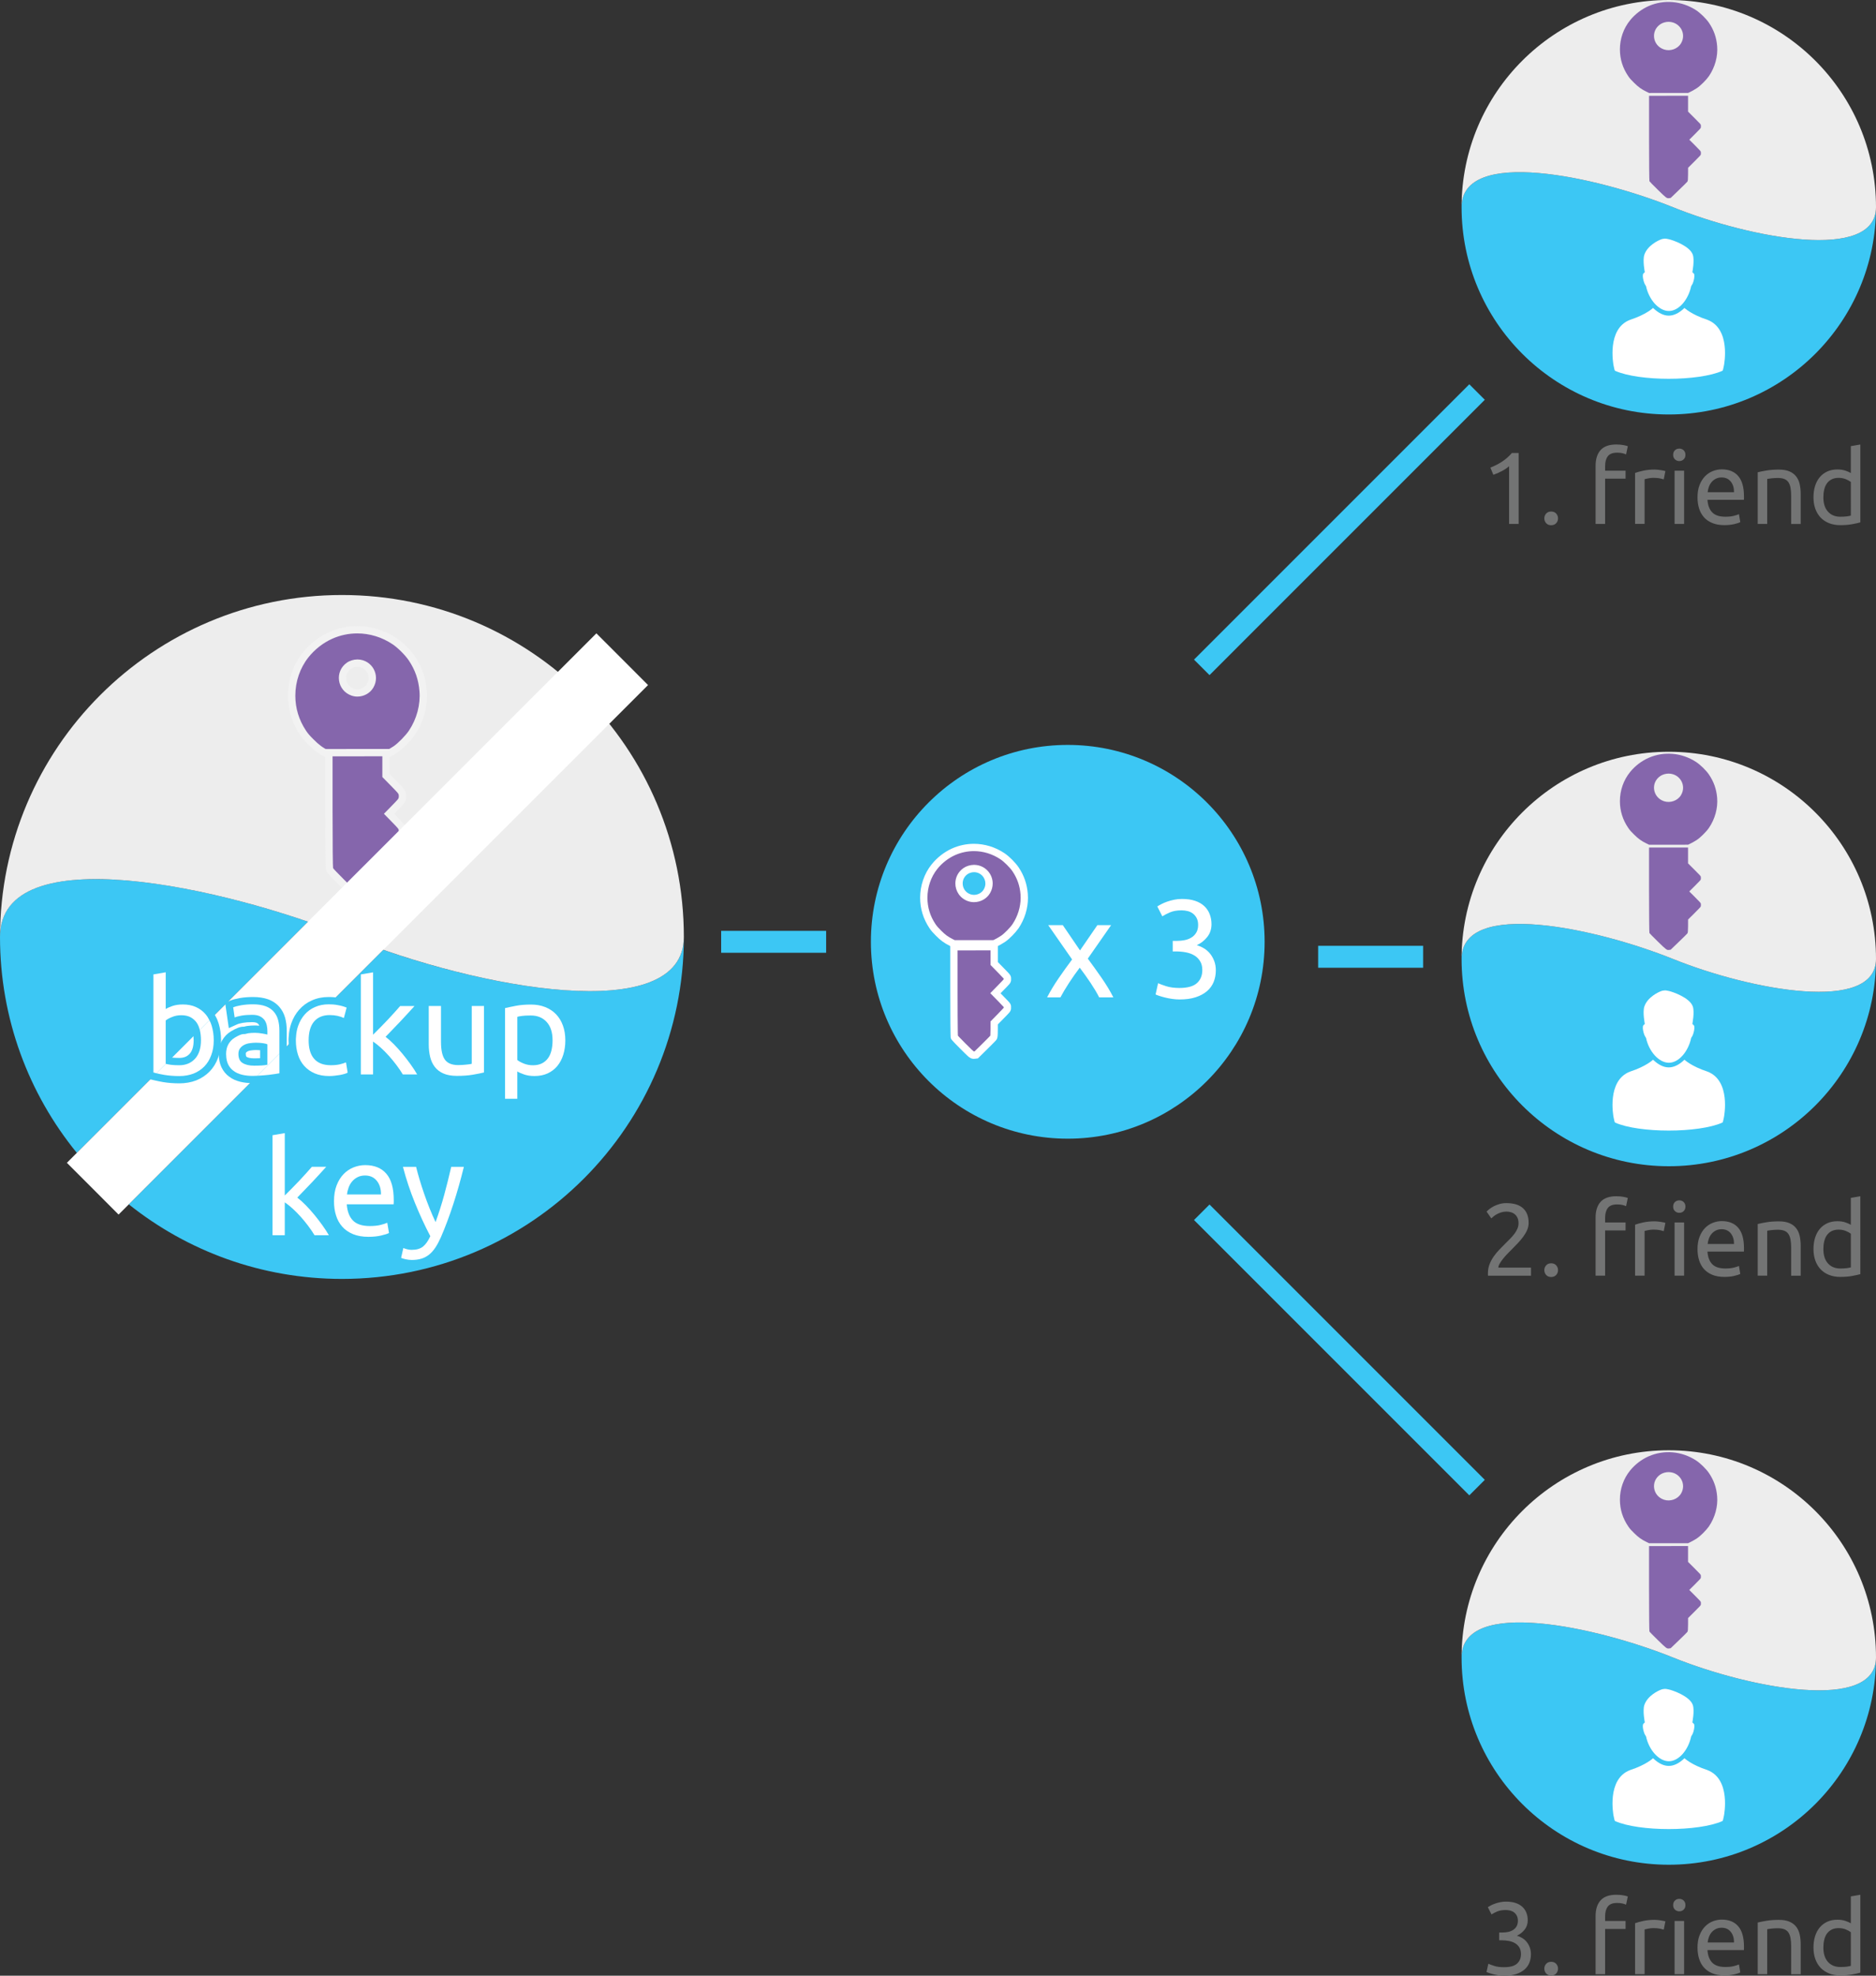 <?xml version="1.0" encoding="utf-8"?>
<!-- Generator: Adobe Illustrator 17.1.0, SVG Export Plug-In . SVG Version: 6.00 Build 0)  -->
<svg version="1.2" baseProfile="tiny" id="Layer_1" xmlns="http://www.w3.org/2000/svg" xmlns:xlink="http://www.w3.org/1999/xlink"
	 x="0px" y="0px" viewBox="0 0 97.154 102.308" overflow="scroll" xml:space="preserve">
<rect x="0" y="0" width="97.154" height="102.308" fill="#333333" stroke="none"/>
<path fill="#3CC7F4" d="M15.949,47.728C9.355,45.465,0,43.867,0,48.516
	c0,4.24,1.492,8.132,3.979,11.183L15.949,47.728z M10.1,54.823
	c-0.204,0.223-0.477,0.337-0.818,0.337c-0.17,0-0.318-0.008-0.432-0.023
	c-0.114-0.015-0.197-0.034-0.261-0.049l1.757-1.757l0.008,0.023
	c0.034,0.159,0.053,0.329,0.053,0.511C10.407,54.278,10.305,54.6,10.1,54.823z"
	/>
<path fill="#3CC7F4" d="M8.851,55.137c-0.114-0.015-0.197-0.034-0.261-0.049l1.757-1.757
	l0.008,0.023c0.034,0.159,0.053,0.329,0.053,0.511
	c0,0.413-0.102,0.734-0.307,0.958c-0.204,0.223-0.477,0.337-0.818,0.337
	C9.112,55.16,8.965,55.152,8.851,55.137z"/>
<path fill="#3CC7F4" d="M19.849,49.186c6.633,2.309,15.567,3.6,15.567-0.67
	c0,9.779-7.927,17.71-17.706,17.71c-4.172,0-8.011-1.446-11.039-3.861"/>
<path fill="#EDEDED" d="M35.415,48.516c0,4.668-10.672,2.691-17.346,0
	c-6.47-2.607-18.067-5.175-18.067,0c0-9.779,7.929-17.705,17.709-17.705
	C27.489,30.811,35.415,38.737,35.415,48.516z"/>
<polyline fill="#3CC7F4" points="61.835,63.176 76.092,77.433 76.895,76.63 62.638,62.373 "/>
<polyline fill="#3CC7F4" points="62.638,34.959 76.895,20.702 76.092,19.899 61.835,34.156 "/>
<path fill="#737474" d="M95.85,24.496c-0.06-0.039-0.151-0.079-0.273-0.122
	c-0.122-0.043-0.262-0.064-0.421-0.064c-0.198,0-0.374,0.035-0.527,0.106
	c-0.154,0.071-0.284,0.17-0.39,0.297c-0.106,0.127-0.186,0.279-0.241,0.456
	c-0.055,0.177-0.082,0.371-0.082,0.583c0,0.223,0.033,0.423,0.098,0.602
	c0.065,0.178,0.158,0.329,0.278,0.453c0.12,0.124,0.265,0.219,0.435,0.286
	c0.17,0.067,0.36,0.101,0.572,0.101c0.23,0,0.433-0.016,0.609-0.048
	c0.177-0.032,0.321-0.064,0.435-0.095v-4.033l-0.493,0.085V24.496z M95.85,26.7
	c-0.05,0.014-0.119,0.027-0.209,0.04c-0.09,0.012-0.202,0.018-0.337,0.018
	c-0.265,0-0.477-0.087-0.636-0.262S94.429,26.073,94.429,25.752
	c0-0.141,0.014-0.274,0.043-0.397c0.028-0.124,0.074-0.231,0.138-0.321
	c0.064-0.09,0.146-0.161,0.247-0.212c0.101-0.051,0.222-0.077,0.363-0.077
	c0.134,0,0.258,0.023,0.371,0.069c0.113,0.046,0.199,0.094,0.26,0.143V26.7z
	 M91.027,27.13h0.493v-2.327c0.018-0.004,0.047-0.009,0.087-0.016
	c0.041-0.007,0.087-0.013,0.138-0.018c0.051-0.005,0.105-0.01,0.162-0.013
	c0.057-0.004,0.111-0.005,0.164-0.005c0.131,0,0.24,0.017,0.329,0.05
	c0.088,0.034,0.159,0.087,0.212,0.162c0.053,0.074,0.091,0.172,0.114,0.292
	c0.023,0.12,0.035,0.265,0.035,0.435v1.442h0.493v-1.548
	c0-0.187-0.018-0.359-0.053-0.514c-0.035-0.155-0.096-0.289-0.183-0.4
	c-0.087-0.111-0.202-0.198-0.347-0.26c-0.145-0.062-0.327-0.093-0.546-0.093
	c-0.244,0-0.459,0.016-0.647,0.048c-0.187,0.032-0.338,0.062-0.45,0.09V27.13z
	 M88.435,25.487c0.011-0.095,0.033-0.189,0.066-0.281
	c0.034-0.092,0.08-0.173,0.14-0.244c0.06-0.071,0.133-0.128,0.22-0.172
	c0.087-0.044,0.186-0.066,0.299-0.066c0.201,0,0.36,0.072,0.474,0.215
	c0.115,0.143,0.17,0.326,0.167,0.549H88.435z M87.993,26.332
	c0.055,0.175,0.139,0.326,0.252,0.453c0.113,0.127,0.257,0.227,0.432,0.299
	c0.175,0.072,0.382,0.109,0.623,0.109c0.191,0,0.361-0.018,0.511-0.053
	c0.15-0.035,0.255-0.069,0.315-0.101l-0.069-0.414
	c-0.06,0.028-0.149,0.057-0.268,0.087c-0.118,0.03-0.264,0.045-0.437,0.045
	c-0.307,0-0.533-0.074-0.678-0.223s-0.228-0.366-0.249-0.652h1.887l0.005-0.093
	V25.709c0-0.473-0.099-0.826-0.297-1.057c-0.198-0.231-0.482-0.347-0.853-0.347
	c-0.159,0-0.315,0.03-0.467,0.09c-0.152,0.06-0.286,0.15-0.403,0.27
	c-0.116,0.12-0.21,0.271-0.281,0.453c-0.071,0.182-0.106,0.395-0.106,0.639
	C87.911,25.966,87.938,26.157,87.993,26.332z M87.192,23.788
	c0.062-0.058,0.093-0.137,0.093-0.236c0-0.099-0.031-0.177-0.093-0.236
	c-0.062-0.058-0.137-0.087-0.225-0.087c-0.088,0-0.164,0.029-0.225,0.087
	c-0.062,0.058-0.093,0.137-0.093,0.236c0,0.099,0.031,0.178,0.093,0.236
	c0.062,0.058,0.137,0.087,0.225,0.087C87.055,23.875,87.131,23.846,87.192,23.788z
	 M87.216,24.374h-0.493v2.756h0.493V24.374z M85.112,24.371
	c-0.173,0.037-0.318,0.077-0.435,0.119v2.639h0.493v-2.316
	c0.028-0.007,0.087-0.02,0.178-0.04c0.09-0.019,0.181-0.029,0.273-0.029
	c0.141,0,0.257,0.01,0.347,0.029c0.09,0.02,0.155,0.036,0.194,0.05l0.085-0.429
	c-0.021-0.007-0.054-0.015-0.098-0.024c-0.044-0.009-0.093-0.018-0.146-0.026
	c-0.053-0.009-0.107-0.016-0.162-0.021c-0.055-0.005-0.103-0.008-0.146-0.008
	C85.48,24.315,85.285,24.334,85.112,24.371z M82.892,23.306
	c-0.173,0.193-0.26,0.466-0.26,0.819v3.005h0.493v-2.343h1.06v-0.413h-1.06
	v-0.239c0-0.212,0.046-0.381,0.138-0.506c0.092-0.125,0.253-0.188,0.482-0.188
	c0.113,0,0.208,0.01,0.286,0.029c0.078,0.019,0.138,0.04,0.18,0.061
	l0.09-0.424c-0.042-0.018-0.116-0.037-0.22-0.058
	c-0.104-0.021-0.229-0.032-0.374-0.032C83.337,23.017,83.065,23.113,82.892,23.306
	z M80.592,26.594c-0.064-0.071-0.15-0.106-0.26-0.106
	c-0.11,0-0.196,0.035-0.26,0.106c-0.064,0.071-0.095,0.154-0.095,0.249
	c0,0.095,0.032,0.178,0.095,0.249c0.064,0.071,0.15,0.106,0.26,0.106
	c0.109,0,0.196-0.035,0.26-0.106c0.064-0.071,0.095-0.154,0.095-0.249
	C80.687,26.748,80.655,26.665,80.592,26.594z M77.337,24.586
	c0.074-0.025,0.151-0.055,0.231-0.09c0.079-0.035,0.155-0.072,0.228-0.111
	c0.072-0.039,0.14-0.079,0.201-0.122c0.062-0.042,0.114-0.083,0.156-0.122
	v2.989h0.493v-3.673H78.297c-0.159,0.184-0.334,0.337-0.525,0.458
	c-0.191,0.122-0.387,0.222-0.588,0.299L77.337,24.586z"/>
<path fill="#3CC7F4" d="M97.154,10.73c0,5.927-4.803,10.733-10.73,10.733
	c-5.927,0-10.732-4.806-10.732-10.733c0-3.136,7.029-1.58,10.95,0
	C90.686,12.361,97.154,13.559,97.154,10.73z"/>
<path fill="#EDEDED" d="M97.154,10.73c0,2.829-6.468,1.631-10.513,0
	c-3.921-1.58-10.95-3.136-10.95,0c0-5.927,4.806-10.73,10.732-10.73
	C92.35-0,97.154,4.803,97.154,10.73z"/>
<path fill="#FFFFFF" d="M88.419,16.559c-0.836-0.273-1.184-0.613-1.184-0.613l-0.028,0.027
	c-0.248,0.234-0.523,0.371-0.773,0.371h-0.024c-0.25,0-0.525-0.137-0.773-0.371
	L85.608,15.946c0,0-0.348,0.34-1.184,0.613c-1.235,0.461-0.864,2.338-0.864,2.353
	c0.039,0.209,0.062,0.281,0.081,0.289c1.24,0.552,4.32,0.552,5.56,0
	c0.02-0.008,0.042-0.08,0.081-0.289C89.283,18.897,89.658,17.028,88.419,16.559z"
	/>
<path fill="#FFFFFF" d="M87.718,14.165l-0.01-0.011c-0.069-0.064-0.064-0.06-0.064-0.06
	s0.121-0.611,0.024-0.9c-0.153-0.462-1.064-0.771-1.246-0.807l-0.118-0.023
	c0,0-0.144-0.029-0.31,0.044c-0.109,0.042-0.676,0.299-0.837,0.786
	c-0.097,0.289,0.024,0.9,0.024,0.9s0.005-0.004-0.064,0.06l-0.01,0.011
	c-0.047,0.053-0.035,0.22,0.016,0.394c0.047,0.174,0.107,0.221,0.122,0.262
	c0.147,0.692,0.66,1.283,1.182,1.283c0.522,0,1.008-0.591,1.155-1.283
	c0.015-0.041,0.075-0.088,0.122-0.262C87.754,14.385,87.767,14.207,87.718,14.165z"
	/>
<path fill="#8566AC" d="M88.927,2.382c-0.038-0.451-0.175-0.837-0.429-1.209
	c-0.143-0.209-0.449-0.507-0.662-0.645c-0.742-0.482-1.657-0.563-2.456-0.214
	c-0.36,0.158-0.703,0.418-0.956,0.73c-0.344,0.42-0.534,0.964-0.532,1.518
	c0.001,0.502,0.146,0.963,0.434,1.385c0.082,0.12,0.139,0.184,0.302,0.343
	c0.224,0.221,0.38,0.332,0.636,0.457l0.138,0.068l2.02-0.002l0.067-0.031
	c0.108-0.049,0.259-0.133,0.387-0.217c0.183-0.12,0.489-0.425,0.623-0.618
	C88.817,3.481,88.972,2.912,88.927,2.382z M87.055,2.245
	C86.882,2.534,86.503,2.669,86.176,2.561c-0.595-0.197-0.706-0.962-0.188-1.308
	c0.116-0.078,0.289-0.127,0.436-0.123C87.007,1.143,87.352,1.754,87.055,2.245z"/>
<path fill="#8566AC" d="M88.085,7.879v0.104c-0.007,0.05-0.024,0.07-0.335,0.379
	l-0.328,0.326l-0.001,0.336c-0.002,0.268-0.009,0.346-0.034,0.381
	c-0.018,0.024-0.22,0.225-0.45,0.445l-0.417,0.401l-0.074,0.009
	c-0.128,0.016-0.133,0.014-0.593-0.434C85.594,9.573,85.435,9.408,85.421,9.382
	c-0.011-0.024-0.02-0.995-0.02-2.231V4.961l2.02-0.002v0.821l0.328,0.326
	c0.312,0.311,0.329,0.33,0.336,0.38v0.104
	c-0.007,0.05-0.024,0.07-0.303,0.348l-0.297,0.296l0.297,0.296
	C88.061,7.809,88.078,7.829,88.085,7.879z"/>
<polyline fill="#3CC7F4" points="37.347,49.337 42.784,49.337 42.784,48.202 37.347,48.202 "/>
<polyline fill="#3CC7F4" points="68.264,50.113 73.701,50.113 73.701,48.977 68.264,48.977 "/>
<path fill="#8566AC" d="M16.961,39.053c-0.347-0.174-0.564-0.334-0.862-0.634
	c-0.216-0.216-0.296-0.31-0.409-0.477c-0.388-0.583-0.585-1.228-0.586-1.919
	c-0.001-0.773,0.254-1.521,0.721-2.106c0.34-0.431,0.799-0.79,1.291-1.01
	c0.441-0.197,0.907-0.297,1.386-0.297c0.682,0,1.35,0.205,1.932,0.593
	c0.29,0.193,0.701,0.604,0.898,0.897c0.344,0.517,0.528,1.048,0.579,1.673
	c0.062,0.736-0.149,1.527-0.578,2.169c-0.185,0.275-0.597,0.693-0.847,0.861
	c-0.17,0.114-0.37,0.228-0.52,0.298l-0.123,0.057l-2.665,0.003L16.961,39.053z
	 M18.505,34.339c-0.144,0-0.315,0.051-0.425,0.128
	c-0.25,0.171-0.374,0.449-0.333,0.745c0.041,0.298,0.237,0.534,0.526,0.632
	c0.075,0.026,0.155,0.038,0.236,0.038c0.271,0,0.531-0.144,0.662-0.368
	c0.145-0.246,0.15-0.538,0.014-0.781c-0.134-0.24-0.38-0.388-0.66-0.394
	l-0.02-0.19V34.339z"/>
<path fill="#F2F2F2" d="M18.503,32.8c0.635,0,1.269,0.189,1.827,0.561
	c0.272,0.181,0.663,0.571,0.845,0.845c0.325,0.487,0.5,0.993,0.548,1.583
	c0.058,0.694-0.139,1.439-0.547,2.048c-0.171,0.253-0.561,0.652-0.795,0.809
	c-0.164,0.11-0.356,0.219-0.494,0.283l-0.085,0.04l-2.578,0.003l-0.177-0.088
	c-0.326-0.164-0.526-0.309-0.812-0.598c-0.208-0.208-0.281-0.292-0.386-0.449
	c-0.368-0.553-0.553-1.157-0.554-1.813c-0.001-0.725,0.241-1.437,0.68-1.987
	c0.323-0.409,0.761-0.749,1.221-0.956C17.614,32.892,18.058,32.8,18.503,32.8
	 M18.508,36.071c0.331,0,0.656-0.171,0.825-0.462
	c0.379-0.644-0.061-1.443-0.805-1.46l-0.024-0
	c-0.183,0-0.391,0.063-0.533,0.161c-0.661,0.453-0.52,1.455,0.239,1.712
	C18.308,36.056,18.408,36.071,18.508,36.071 M18.503,32.421
	c-0.506,0-0.998,0.105-1.463,0.313c-0.52,0.234-1.004,0.612-1.363,1.067
	c-0.492,0.616-0.763,1.406-0.761,2.223c0.002,0.728,0.209,1.409,0.618,2.022
	c0.128,0.191,0.221,0.294,0.433,0.507c0.312,0.315,0.542,0.484,0.91,0.669
	l0.177,0.088l0.08,0.04l0.09-0l2.578-0.003l0.084-0l0.076-0.036
	l0.085-0.04c0.159-0.074,0.368-0.194,0.545-0.312
	c0.27-0.181,0.698-0.616,0.898-0.912c0.454-0.679,0.676-1.514,0.61-2.292
	c-0.054-0.657-0.248-1.217-0.61-1.761c-0.21-0.315-0.637-0.741-0.95-0.95
	C19.926,32.637,19.222,32.421,18.503,32.421z M18.508,35.693
	c-0.061,0-0.12-0.01-0.176-0.028c-0.219-0.074-0.368-0.253-0.399-0.478
	c-0.031-0.223,0.064-0.434,0.252-0.563c0.08-0.055,0.214-0.095,0.319-0.095
	c0.23,0.005,0.412,0.113,0.514,0.297c0.102,0.184,0.098,0.406-0.012,0.592
	C18.91,35.585,18.714,35.693,18.508,35.693z"/>
<path fill="#8566AC" d="M18.489,46.296c-0.192,0-0.276-0.084-0.822-0.63
	c-0.545-0.544-0.573-0.6-0.587-0.629c-0.022-0.047-0.046-0.101-0.046-3.006
	v-3.055l2.957-0.003v1.186l0.365,0.372c0.438,0.447,0.464,0.474,0.481,0.605
	c0.008,0.051,0.008,0.134-0.001,0.191c-0.016,0.126-0.048,0.158-0.439,0.558
	l-0.25,0.255l0.25,0.255c0.39,0.4,0.423,0.433,0.44,0.564
	c0.008,0.051,0.008,0.134-0.001,0.191c-0.016,0.126-0.043,0.152-0.479,0.598
	l-0.365,0.373l-0.001,0.363c-0.003,0.401-0.013,0.513-0.077,0.606
	c-0.047,0.066-0.423,0.439-0.597,0.61l-0.578,0.569l-0.158,0.019L18.489,46.296z"
	/>
<path fill="#F2F2F2" d="M19.801,39.162v1.074l0.419,0.427
	c0.399,0.407,0.42,0.432,0.429,0.497c0.006,0.037,0.006,0.1,0,0.137
	c-0.009,0.066-0.031,0.091-0.387,0.456l-0.379,0.388l0.379,0.387
	c0.356,0.365,0.379,0.39,0.387,0.456c0.006,0.037,0.006,0.1,0,0.137
	c-0.009,0.066-0.031,0.091-0.427,0.496l-0.419,0.427l-0.001,0.44
	c-0.003,0.35-0.012,0.453-0.043,0.499c-0.023,0.031-0.28,0.295-0.574,0.583
	l-0.533,0.524l-0.094,0.011l-0.068,0.006c-0.112,0-0.193-0.08-0.688-0.574
	c-0.332-0.332-0.536-0.547-0.553-0.581c-0.014-0.031-0.026-1.302-0.026-2.92
	v-2.866L19.801,39.162 M20.18,38.783l-0.379,0l-2.578,0.003l-0.378,0v0.378
	v2.866c0,2.948,0.019,2.989,0.06,3.079c0.034,0.069,0.061,0.123,0.629,0.691
	c0.567,0.567,0.685,0.685,0.956,0.685c0.036,0,0.073-0.004,0.118-0.009
	l0.09-0.011l0.128-0.015l0.092-0.091l0.533-0.524
	c0.055-0.054,0.549-0.539,0.616-0.631c0.105-0.152,0.111-0.319,0.114-0.716
	l0.001-0.288l0.311-0.317c0.459-0.469,0.507-0.518,0.532-0.712
	c0.01-0.066,0.01-0.168-0.001-0.244c-0.024-0.184-0.086-0.248-0.49-0.662
	l-0.12-0.123l0.12-0.123c0.405-0.414,0.467-0.478,0.492-0.672
	c0.01-0.066,0.01-0.168-0.001-0.244c-0.024-0.184-0.072-0.233-0.532-0.703
	l-0.311-0.317v-0.919V38.783z"/>
<circle fill="#3CC7F4" cx="55.297" cy="48.769" r="10.195"/>
<path fill="#8566AC" d="M53.039,46.299c-0.039-0.477-0.181-0.886-0.443-1.28
	c-0.147-0.221-0.463-0.536-0.683-0.683c-0.766-0.51-1.71-0.596-2.535-0.227
	c-0.372,0.167-0.726,0.442-0.987,0.773c-0.355,0.445-0.551,1.02-0.549,1.607
	c0.001,0.531,0.151,1.019,0.448,1.466c0.085,0.127,0.144,0.195,0.312,0.363
	c0.231,0.234,0.393,0.351,0.657,0.483l0.143,0.071l2.085-0.002l0.069-0.032
	c0.112-0.052,0.267-0.141,0.4-0.229c0.189-0.127,0.504-0.449,0.643-0.654
	C52.926,47.462,53.086,46.86,53.039,46.299z M51.108,46.155
	c-0.178,0.305-0.57,0.448-0.907,0.334c-0.614-0.208-0.728-1.018-0.194-1.384
	c0.12-0.083,0.298-0.135,0.45-0.13C51.058,44.988,51.414,45.634,51.108,46.155z"
	/>
<path fill="#FFFFFF" d="M53.039,46.299l0.189-0.015c-0.041-0.505-0.195-0.951-0.474-1.369
	c-0.171-0.252-0.485-0.566-0.736-0.735c-0.481-0.321-1.031-0.485-1.582-0.485
	c-0.385-0-0.771,0.08-1.135,0.243l-0,0
	c-0.402,0.181-0.776,0.473-1.058,0.828l-0.002,0.002l0.002-0.003
	c-0.382,0.479-0.59,1.093-0.591,1.72l0,0.008l0.189-0.003l-0.189,0
	c0.001,0.566,0.163,1.095,0.48,1.57l0.001,0.001l-0-0
	c0.09,0.136,0.167,0.223,0.335,0.391l-0.001-0.001
	c0.238,0.242,0.43,0.382,0.706,0.52l0.143,0.072l0.04,0.02l2.171-0.002
	l0.107-0.05l-0,0c0.124-0.058,0.284-0.149,0.425-0.244
	c0.224-0.154,0.532-0.471,0.694-0.705l0.001-0.001
	c0.312-0.468,0.482-1.023,0.482-1.566c0-0.071-0.003-0.141-0.009-0.211
	l0,0L53.039,46.299l-0.189,0.016c0.005,0.059,0.007,0.119,0.007,0.179
	c0,0.463-0.148,0.951-0.418,1.356l0.001-0.001
	c-0.115,0.175-0.437,0.503-0.591,0.603c-0.123,0.083-0.275,0.169-0.374,0.215
	l-0.002,0.001l-0.029,0.014l-1.998,0.002l-0.103-0.051
	c-0.251-0.127-0.382-0.222-0.607-0.447l-0.001-0.001
	c-0.168-0.168-0.209-0.217-0.289-0.334l0,0.001
	c-0.278-0.419-0.415-0.866-0.416-1.362v-0.002v-0V46.484
	c-0-0.542,0.183-1.076,0.508-1.483l0.001-0.001
	c0.241-0.306,0.574-0.564,0.916-0.717l-0,0
	c0.315-0.141,0.648-0.21,0.981-0.21c0.476,0,0.952,0.142,1.372,0.422
	c0.189,0.123,0.506,0.44,0.631,0.63c0.246,0.37,0.375,0.742,0.412,1.19
	l0,0L53.039,46.299z M51.108,46.155l-0.163-0.095
	c-0.099,0.171-0.301,0.28-0.504,0.279c-0.061-0-0.122-0.01-0.18-0.029
	c-0.268-0.092-0.405-0.323-0.406-0.564c0.001-0.184,0.08-0.362,0.259-0.485
	l0.001-0c0.074-0.054,0.219-0.099,0.323-0.097l0.013,0l0.001,0
	l0.001,0c0.344,0.008,0.576,0.283,0.578,0.587
	c-0,0.102-0.026,0.206-0.086,0.308l-0,0.001L51.108,46.155l0.163,0.096
	c0.094-0.159,0.138-0.332,0.138-0.5c0.002-0.498-0.391-0.953-0.948-0.966
	l0.002,0l-0.025-0c-0.191,0.002-0.384,0.059-0.539,0.164l0.001-0
	c-0.285,0.194-0.425,0.5-0.424,0.797c-0.002,0.387,0.236,0.778,0.664,0.922
	c0.099,0.033,0.2,0.049,0.301,0.049c0.332-0.001,0.655-0.169,0.831-0.467
	l-0,0.001L51.108,46.155z"/>
<path fill="#8566AC" d="M52.171,52.116v0.11c-0.007,0.053-0.025,0.074-0.345,0.401
	l-0.339,0.345l-0.001,0.356c-0.002,0.283-0.009,0.366-0.035,0.403
	c-0.018,0.025-0.227,0.239-0.464,0.471l-0.431,0.424l-0.076,0.009
	c-0.132,0.017-0.137,0.015-0.612-0.459c-0.268-0.268-0.433-0.442-0.447-0.47
	c-0.012-0.025-0.021-1.052-0.021-2.361V49.029l2.085-0.002v0.868l0.338,0.345
	c0.322,0.329,0.34,0.349,0.347,0.402v0.11
	c-0.007,0.053-0.025,0.074-0.313,0.369l-0.306,0.313l0.306,0.313
	C52.146,52.042,52.164,52.063,52.171,52.116z"/>
<path fill="#FFFFFF" d="M52.171,52.116H51.981v0.11h0.189l-0.188-0.024l0.016,0.002
	l-0.016-0.003l-0,0.001l0.016,0.002l-0.016-0.003l0.076,0.014l-0.066-0.041
	l-0.01,0.026l0.076,0.014l-0.066-0.041l-0.015,0.019
	c-0.034,0.04-0.119,0.129-0.288,0.301l-0.392,0.4l-0.001,0.433v-0.001
	c-0.001,0.14-0.004,0.23-0.008,0.279l-0.005,0.042l0.034,0.008l-0.032-0.013
	l-0.002,0.005l0.034,0.008l-0.032-0.013l0.095,0.039l-0.084-0.058l-0.01,0.019
	l0.095,0.039l-0.084-0.058l0.156,0.108l-0.154-0.111l0.102,0.073l-0.098-0.079
	l-0.004,0.006l0.102,0.073l-0.098-0.079l-0.002,0.002
	c-0.037,0.042-0.233,0.242-0.445,0.45l-0,0l-0.385,0.378l-0.012,0.001
	l-0.001,0l-0.001,0l-0.031,0.003v0.038l0.008-0.037l-0.008-0.001v0.038
	l0.008-0.037l-0.007,0.031l0.013-0.029l-0.006-0.002l-0.007,0.031l0.013-0.029
	c-0.001,0.001-0.039-0.024-0.11-0.09c-0.071-0.066-0.175-0.169-0.328-0.322
	c-0.133-0.133-0.241-0.243-0.315-0.322c-0.037-0.039-0.066-0.071-0.085-0.092
	l-0.02-0.023l-0.002-0.002l-0.092,0.07l0.103-0.051l-0.011-0.019l-0.092,0.07
	l0.103-0.051l-0.169,0.085l0.172-0.079l-0.164,0.076l0.177-0.036l-0.013-0.039
	l-0.164,0.076l0.177-0.036l-0.11,0.022l0.112-0.011l-0.002-0.012l-0.11,0.022
	l0.112-0.011c-0.001-0.011-0.005-0.099-0.007-0.224
	c-0.007-0.382-0.012-1.174-0.012-2.109v-2.128l1.706-0.002l0,0.756
	l0.393,0.401c0.161,0.164,0.246,0.252,0.283,0.296l0.018,0.022l0.002,0.003
	l0.068-0.04l-0.075,0.023l0.007,0.017l0.068-0.04l-0.075,0.023l0.084-0.026
	l-0.086,0.017l0.002,0.009l0.084-0.026l-0.086,0.017l0.018-0.004l-0.019,0.002
	l0,0.001l0.018-0.004l-0.019,0.002l0.188-0.024H51.981v0.11h0.189
	l-0.188-0.024l0.01,0.001l-0.01-0.002l-0,0.001l0.01,0.001l-0.01-0.002
	l0.075,0.014l-0.066-0.04l-0.009,0.026l0.075,0.014l-0.066-0.04l-0.002,0.003
	c-0.015,0.022-0.092,0.104-0.268,0.284l-0.436,0.446l0.44,0.449l-0.004-0.004
	c0.143,0.147,0.22,0.227,0.253,0.265l0.016,0.019l0.002,0.002l0.051-0.033
	l-0.057,0.02l0.006,0.013l0.051-0.033l-0.057,0.02l0.083-0.029l-0.086,0.018
	l0.003,0.011l0.083-0.029l-0.086,0.018l0.027-0.006l-0.027,0.004l0,0.002
	l0.027-0.006l-0.027,0.004L52.171,52.116H51.981H52.171l0.188-0.024
	c-0.002-0.021-0.012-0.065-0.031-0.1c-0.028-0.053-0.059-0.086-0.107-0.14
	c-0.049-0.053-0.119-0.125-0.228-0.236l-0-0l-0.177-0.181l0.177-0.181
	c0.145-0.148,0.221-0.226,0.271-0.285c0.025-0.03,0.046-0.056,0.064-0.091
	c0.019-0.035,0.029-0.079,0.031-0.1l0.002-0.012v-0.123V50.63l-0.002-0.012
	c-0.002-0.021-0.012-0.067-0.032-0.103c-0.03-0.054-0.061-0.087-0.114-0.146
	c-0.054-0.058-0.132-0.138-0.253-0.262l-0.284-0.29v-0.981l-2.463,0.003v2.506
	c0,0.655,0.002,1.239,0.006,1.663c0.002,0.212,0.004,0.384,0.007,0.506
	c0.001,0.061,0.003,0.109,0.004,0.144l0.002,0.045l0.002,0.021l0.003,0.017
	l0.014,0.043L49.251,53.788l0.001,0.003l0.034,0.051
	c0.032,0.039,0.081,0.093,0.157,0.172c0.075,0.078,0.173,0.178,0.291,0.296
	c0.201,0.2,0.316,0.316,0.405,0.393c0.045,0.038,0.085,0.068,0.133,0.092
	c0.047,0.024,0.107,0.037,0.152,0.036l0.08-0.007l-0.025-0.188l0.023,0.188
	l0.076-0.009l0.064-0.008l0.477-0.469l-0,0
	c0.12-0.117,0.232-0.229,0.317-0.316c0.043-0.043,0.078-0.08,0.105-0.109
	l0.034-0.037l0.029-0.035l0.001-0.002l0.001-0.001
	c0.046-0.072,0.051-0.13,0.059-0.201c0.006-0.072,0.008-0.165,0.009-0.309v-0.001
	l0.001-0.279l0.285-0.29c0.161-0.164,0.245-0.25,0.298-0.312
	c0.027-0.031,0.048-0.058,0.067-0.094c0.02-0.035,0.03-0.082,0.032-0.103
	l0.002-0.012v-0.123v-0.012l-0.002-0.012L52.171,52.116z"/>
<path fill="#FFFFFF" d="M60.381,51.064c-0.189-0.062-0.325-0.113-0.406-0.151l-0.13,0.583
	c0.038,0.019,0.101,0.043,0.187,0.072c0.086,0.029,0.187,0.057,0.302,0.086
	c0.115,0.029,0.238,0.053,0.37,0.072c0.132,0.019,0.26,0.029,0.385,0.029
	c0.321,0,0.599-0.038,0.834-0.115c0.235-0.077,0.43-0.182,0.586-0.316
	c0.156-0.134,0.271-0.294,0.345-0.478c0.074-0.184,0.111-0.385,0.111-0.601
	c0-0.177-0.028-0.338-0.083-0.482c-0.055-0.144-0.127-0.271-0.216-0.381
	c-0.089-0.11-0.193-0.201-0.313-0.273c-0.12-0.072-0.245-0.127-0.374-0.165
	c0.211-0.096,0.391-0.236,0.539-0.421s0.223-0.406,0.223-0.665
	c0-0.187-0.031-0.361-0.094-0.521c-0.062-0.161-0.156-0.3-0.281-0.417
	c-0.125-0.117-0.283-0.209-0.475-0.273c-0.192-0.065-0.42-0.097-0.683-0.097
	c-0.139,0-0.272,0.013-0.399,0.04c-0.127,0.026-0.246,0.059-0.356,0.097
	c-0.11,0.038-0.21,0.08-0.299,0.126c-0.089,0.046-0.162,0.087-0.219,0.126
	l0.259,0.511c0.11-0.072,0.246-0.141,0.406-0.209
	c0.161-0.067,0.356-0.101,0.586-0.101c0.115,0,0.224,0.013,0.327,0.04
	c0.103,0.026,0.194,0.071,0.273,0.133c0.079,0.062,0.143,0.142,0.191,0.237
	c0.048,0.096,0.072,0.211,0.072,0.345c0,0.163-0.034,0.299-0.101,0.406
	c-0.067,0.108-0.153,0.193-0.259,0.255c-0.106,0.062-0.222,0.106-0.349,0.129
	c-0.127,0.024-0.251,0.036-0.37,0.036h-0.237v0.547h0.173
	c0.173,0,0.342,0.016,0.507,0.047c0.165,0.031,0.311,0.084,0.435,0.158
	c0.125,0.074,0.225,0.174,0.302,0.299c0.077,0.125,0.115,0.278,0.115,0.46
	c0,0.283-0.092,0.508-0.277,0.676s-0.49,0.252-0.917,0.252
	C60.802,51.158,60.571,51.127,60.381,51.064z M57.659,51.647
	c-0.168-0.331-0.373-0.67-0.615-1.018c-0.242-0.348-0.478-0.677-0.709-0.989
	l1.208-1.734h-0.712l-0.899,1.309l-0.892-1.309h-0.755l1.237,1.777
	c-0.23,0.307-0.462,0.629-0.694,0.968c-0.233,0.338-0.433,0.67-0.601,0.996
	h0.69c0.053-0.101,0.118-0.216,0.194-0.345
	c0.077-0.129,0.159-0.262,0.248-0.399c0.089-0.137,0.181-0.273,0.277-0.41
	c0.096-0.137,0.189-0.265,0.281-0.385c0.091,0.12,0.184,0.247,0.28,0.381
	c0.096,0.134,0.189,0.27,0.281,0.406c0.091,0.137,0.175,0.27,0.252,0.399
	c0.077,0.13,0.141,0.247,0.194,0.353H57.659z"/>
<path fill="#737474" d="M95.85,63.424c-0.06-0.039-0.151-0.079-0.273-0.122
	c-0.122-0.043-0.262-0.064-0.421-0.064c-0.198,0-0.374,0.035-0.527,0.106
	c-0.154,0.071-0.284,0.17-0.39,0.297c-0.106,0.127-0.186,0.279-0.241,0.456
	c-0.055,0.177-0.082,0.371-0.082,0.583c0,0.223,0.033,0.423,0.098,0.602
	c0.065,0.178,0.158,0.329,0.278,0.453s0.265,0.219,0.435,0.286
	c0.17,0.067,0.36,0.101,0.572,0.101c0.23,0,0.433-0.016,0.609-0.048
	c0.177-0.032,0.321-0.064,0.435-0.095V61.945l-0.493,0.085V63.424z M95.85,65.629
	c-0.05,0.014-0.119,0.027-0.209,0.04c-0.09,0.012-0.202,0.018-0.337,0.018
	c-0.265,0-0.477-0.087-0.636-0.262c-0.159-0.175-0.239-0.423-0.239-0.745
	c0-0.141,0.014-0.274,0.043-0.397s0.074-0.231,0.138-0.321
	c0.064-0.09,0.146-0.161,0.247-0.212c0.101-0.051,0.222-0.077,0.363-0.077
	c0.134,0,0.258,0.023,0.371,0.069c0.113,0.046,0.199,0.094,0.26,0.143V65.629z
	 M91.027,66.058h0.493v-2.327c0.018-0.004,0.047-0.009,0.087-0.016
	c0.041-0.007,0.087-0.013,0.138-0.018c0.051-0.005,0.105-0.01,0.162-0.013
	s0.111-0.005,0.164-0.005c0.131,0,0.24,0.017,0.329,0.05
	c0.088,0.034,0.159,0.087,0.212,0.162c0.053,0.074,0.091,0.172,0.114,0.292
	c0.023,0.12,0.035,0.265,0.035,0.435v1.442h0.493v-1.548
	c0-0.187-0.018-0.359-0.053-0.514c-0.035-0.155-0.096-0.289-0.183-0.4
	c-0.087-0.111-0.202-0.198-0.347-0.26c-0.145-0.062-0.327-0.093-0.546-0.093
	c-0.244,0-0.459,0.016-0.647,0.048s-0.338,0.062-0.45,0.09V66.058z M88.435,64.415
	c0.011-0.095,0.033-0.189,0.066-0.281c0.034-0.092,0.08-0.173,0.14-0.244
	c0.06-0.071,0.133-0.128,0.22-0.172c0.087-0.044,0.186-0.066,0.299-0.066
	c0.201,0,0.36,0.072,0.474,0.215s0.17,0.326,0.167,0.549H88.435z M87.993,65.261
	c0.055,0.175,0.139,0.326,0.252,0.453c0.113,0.127,0.257,0.227,0.432,0.299
	c0.175,0.072,0.382,0.109,0.623,0.109c0.191,0,0.361-0.018,0.511-0.053
	c0.15-0.035,0.255-0.069,0.315-0.101l-0.069-0.414
	c-0.06,0.028-0.149,0.057-0.268,0.087c-0.118,0.03-0.264,0.045-0.437,0.045
	c-0.307,0-0.533-0.074-0.678-0.223c-0.145-0.148-0.228-0.366-0.249-0.652h1.887
	l0.005-0.093v-0.082c0-0.473-0.099-0.826-0.297-1.057
	c-0.198-0.231-0.482-0.347-0.853-0.347c-0.159,0-0.315,0.03-0.467,0.09
	c-0.152,0.06-0.286,0.15-0.403,0.27c-0.116,0.12-0.21,0.271-0.281,0.453
	c-0.071,0.182-0.106,0.395-0.106,0.639C87.911,64.894,87.938,65.086,87.993,65.261z
	 M87.192,62.716c0.062-0.058,0.093-0.137,0.093-0.236
	c0-0.099-0.031-0.177-0.093-0.236c-0.062-0.058-0.137-0.087-0.225-0.087
	c-0.088,0-0.164,0.029-0.225,0.087c-0.062,0.058-0.093,0.137-0.093,0.236
	c0,0.099,0.031,0.178,0.093,0.236c0.062,0.058,0.137,0.087,0.225,0.087
	C87.055,62.804,87.131,62.775,87.192,62.716z M87.216,63.302h-0.493v2.756h0.493
	V63.302z M85.112,63.299c-0.173,0.037-0.318,0.077-0.435,0.119v2.639h0.493v-2.316
	c0.028-0.007,0.087-0.02,0.178-0.04c0.09-0.019,0.181-0.029,0.273-0.029
	c0.141,0,0.257,0.01,0.347,0.029c0.09,0.02,0.155,0.036,0.194,0.05l0.085-0.429
	c-0.021-0.007-0.054-0.015-0.098-0.024c-0.044-0.009-0.093-0.018-0.146-0.026
	c-0.053-0.009-0.107-0.016-0.162-0.021c-0.055-0.005-0.103-0.008-0.146-0.008
	C85.48,63.244,85.285,63.262,85.112,63.299z M82.892,62.234
	c-0.173,0.193-0.26,0.466-0.26,0.819v3.005h0.493v-2.343h1.06v-0.413h-1.06
	v-0.239c0-0.212,0.046-0.381,0.138-0.506c0.092-0.125,0.253-0.188,0.482-0.188
	c0.113,0,0.208,0.01,0.286,0.029c0.078,0.019,0.138,0.04,0.18,0.061
	l0.09-0.424c-0.042-0.018-0.116-0.037-0.22-0.058
	c-0.104-0.021-0.229-0.032-0.374-0.032C83.337,61.945,83.065,62.042,82.892,62.234z
	 M80.592,65.523c-0.064-0.071-0.15-0.106-0.26-0.106
	c-0.11,0-0.196,0.035-0.26,0.106c-0.064,0.071-0.095,0.154-0.095,0.249
	s0.032,0.178,0.095,0.249c0.064,0.071,0.15,0.106,0.26,0.106
	c0.109,0,0.196-0.035,0.26-0.106c0.064-0.071,0.095-0.154,0.095-0.249
	S80.655,65.594,80.592,65.523z M78.877,62.568
	c-0.193-0.178-0.481-0.267-0.867-0.267c-0.127,0-0.245,0.016-0.355,0.048
	c-0.109,0.032-0.209,0.071-0.297,0.116c-0.088,0.046-0.164,0.095-0.228,0.146
	c-0.064,0.051-0.111,0.094-0.143,0.13l0.244,0.35
	c0.025-0.021,0.06-0.052,0.106-0.093c0.046-0.041,0.102-0.079,0.17-0.117
	s0.143-0.07,0.228-0.098c0.085-0.028,0.178-0.043,0.281-0.043
	c0.085,0,0.165,0.012,0.241,0.035c0.076,0.023,0.142,0.059,0.199,0.109
	c0.056,0.05,0.101,0.111,0.135,0.186c0.033,0.074,0.05,0.164,0.05,0.27
	c0,0.099-0.018,0.193-0.056,0.281c-0.037,0.088-0.087,0.174-0.148,0.257
	c-0.062,0.083-0.132,0.166-0.212,0.249c-0.08,0.083-0.164,0.167-0.252,0.252
	c-0.106,0.106-0.214,0.216-0.323,0.329c-0.11,0.113-0.209,0.233-0.297,0.36
	c-0.088,0.127-0.16,0.262-0.215,0.406c-0.055,0.143-0.082,0.298-0.082,0.464
	v0.058l0.005,0.064h2.226v-0.419h-1.691c0-0.06,0.024-0.131,0.072-0.212
	c0.048-0.081,0.107-0.166,0.177-0.254c0.071-0.088,0.146-0.173,0.225-0.254
	c0.079-0.081,0.149-0.152,0.209-0.212c0.106-0.106,0.212-0.215,0.318-0.326
	c0.106-0.111,0.201-0.224,0.286-0.339c0.085-0.115,0.153-0.231,0.204-0.35
	c0.051-0.118,0.077-0.241,0.077-0.368C79.166,62.998,79.07,62.747,78.877,62.568z"/>
<path fill="#3CC7F4" d="M97.154,49.658c0,5.927-4.803,10.733-10.73,10.733
	c-5.927,0-10.732-4.806-10.732-10.733c0-3.136,7.029-1.58,10.95,0
	C90.686,51.289,97.154,52.488,97.154,49.658z"/>
<path fill="#EDEDED" d="M97.154,49.658c0,2.829-6.468,1.631-10.513,0
	c-3.921-1.58-10.95-3.136-10.95,0c0-5.927,4.806-10.73,10.732-10.73
	C92.35,38.928,97.154,43.732,97.154,49.658z"/>
<path fill="#FFFFFF" d="M88.419,55.487c-0.836-0.273-1.184-0.613-1.184-0.613l-0.028,0.027
	c-0.248,0.234-0.523,0.371-0.773,0.371h-0.024c-0.25,0-0.525-0.137-0.773-0.371
	L85.608,54.875c0,0-0.348,0.34-1.184,0.613c-1.235,0.461-0.864,2.338-0.864,2.353
	c0.039,0.209,0.062,0.281,0.081,0.289c1.24,0.552,4.32,0.552,5.56,0
	c0.02-0.008,0.042-0.08,0.081-0.289C89.283,57.826,89.658,55.956,88.419,55.487z
	"/>
<path fill="#FFFFFF" d="M87.718,53.093l-0.01-0.011c-0.069-0.064-0.064-0.06-0.064-0.06
	s0.121-0.611,0.024-0.9c-0.153-0.462-1.064-0.771-1.246-0.807l-0.118-0.023
	c0,0-0.144-0.029-0.31,0.044c-0.109,0.042-0.676,0.299-0.837,0.786
	c-0.097,0.289,0.024,0.9,0.024,0.9s0.005-0.004-0.064,0.06l-0.01,0.011
	c-0.047,0.053-0.035,0.22,0.016,0.394c0.047,0.174,0.107,0.221,0.122,0.262
	c0.147,0.692,0.66,1.283,1.182,1.283c0.522,0,1.008-0.591,1.155-1.283
	c0.015-0.041,0.075-0.088,0.122-0.262C87.754,53.313,87.767,53.135,87.718,53.093z"
	/>
<path fill="#8566AC" d="M88.927,41.31c-0.038-0.451-0.175-0.837-0.429-1.209
	c-0.143-0.209-0.449-0.507-0.662-0.645c-0.742-0.482-1.657-0.563-2.456-0.214
	c-0.36,0.158-0.703,0.418-0.956,0.73c-0.344,0.42-0.534,0.964-0.532,1.518
	c0.001,0.502,0.146,0.963,0.434,1.385c0.082,0.12,0.139,0.184,0.302,0.343
	c0.224,0.221,0.38,0.332,0.636,0.457l0.138,0.068l2.02-0.002l0.067-0.031
	c0.108-0.049,0.259-0.133,0.387-0.217c0.183-0.12,0.489-0.424,0.623-0.618
	C88.817,42.409,88.972,41.84,88.927,41.31z M87.055,41.174
	c-0.173,0.289-0.552,0.423-0.879,0.316c-0.595-0.197-0.706-0.962-0.188-1.308
	c0.116-0.078,0.289-0.127,0.436-0.123C87.007,40.071,87.352,40.682,87.055,41.174z"
	/>
<path fill="#8566AC" d="M88.085,46.807v0.104c-0.007,0.05-0.024,0.07-0.335,0.379
	l-0.328,0.326l-0.001,0.336c-0.002,0.268-0.009,0.346-0.034,0.381
	c-0.018,0.024-0.22,0.225-0.45,0.445l-0.417,0.401l-0.074,0.009
	c-0.128,0.016-0.133,0.014-0.593-0.434c-0.26-0.254-0.42-0.418-0.433-0.444
	c-0.011-0.024-0.02-0.995-0.02-2.231v-2.19l2.02-0.002v0.821l0.328,0.326
	c0.312,0.311,0.329,0.33,0.336,0.38v0.104
	c-0.007,0.05-0.024,0.07-0.303,0.348l-0.297,0.296l0.297,0.296
	C88.061,46.738,88.078,46.757,88.085,46.807z"/>
<path fill="#737474" d="M95.85,99.594c-0.06-0.039-0.151-0.079-0.273-0.122
	c-0.122-0.043-0.262-0.064-0.421-0.064c-0.198,0-0.374,0.035-0.527,0.106
	c-0.154,0.071-0.284,0.17-0.39,0.297c-0.106,0.127-0.186,0.279-0.241,0.456
	c-0.055,0.177-0.082,0.371-0.082,0.583c0,0.223,0.033,0.423,0.098,0.602
	c0.065,0.178,0.158,0.329,0.278,0.453s0.265,0.219,0.435,0.286
	c0.17,0.067,0.36,0.101,0.572,0.101c0.23,0,0.433-0.016,0.609-0.048
	s0.321-0.064,0.435-0.095v-4.033l-0.493,0.085V99.594z M95.85,101.799
	c-0.05,0.014-0.119,0.027-0.209,0.04c-0.09,0.012-0.202,0.018-0.337,0.018
	c-0.265,0-0.477-0.087-0.636-0.262c-0.159-0.175-0.239-0.423-0.239-0.745
	c0-0.141,0.014-0.274,0.043-0.397s0.074-0.231,0.138-0.321
	c0.064-0.09,0.146-0.161,0.247-0.212c0.101-0.051,0.222-0.077,0.363-0.077
	c0.134,0,0.258,0.023,0.371,0.069c0.113,0.046,0.199,0.094,0.26,0.143V101.799z
	 M91.027,102.229h0.493v-2.327c0.018-0.004,0.047-0.009,0.087-0.016
	c0.041-0.007,0.087-0.013,0.138-0.018c0.051-0.005,0.105-0.01,0.162-0.013
	s0.111-0.005,0.164-0.005c0.131,0,0.24,0.017,0.329,0.05
	c0.088,0.034,0.159,0.087,0.212,0.162c0.053,0.074,0.091,0.172,0.114,0.292
	c0.023,0.12,0.035,0.265,0.035,0.435v1.442h0.493v-1.548
	c0-0.187-0.018-0.359-0.053-0.514c-0.035-0.155-0.096-0.289-0.183-0.4
	c-0.087-0.111-0.202-0.198-0.347-0.26c-0.145-0.062-0.327-0.093-0.546-0.093
	c-0.244,0-0.459,0.016-0.647,0.048c-0.187,0.032-0.338,0.062-0.45,0.09V102.229z
	 M88.435,100.586c0.011-0.095,0.033-0.189,0.066-0.281
	c0.034-0.092,0.08-0.173,0.14-0.244c0.06-0.071,0.133-0.128,0.22-0.172
	c0.087-0.044,0.186-0.066,0.299-0.066c0.201,0,0.36,0.072,0.474,0.215
	s0.17,0.326,0.167,0.549H88.435z M87.993,101.431
	c0.055,0.175,0.139,0.326,0.252,0.453c0.113,0.127,0.257,0.227,0.432,0.299
	c0.175,0.072,0.382,0.109,0.623,0.109c0.191,0,0.361-0.018,0.511-0.053
	c0.15-0.035,0.255-0.069,0.315-0.101l-0.069-0.414
	c-0.06,0.028-0.149,0.057-0.268,0.087c-0.118,0.03-0.264,0.045-0.437,0.045
	c-0.307,0-0.533-0.074-0.678-0.223c-0.145-0.148-0.228-0.366-0.249-0.652h1.887
	l0.005-0.093v-0.082c0-0.473-0.099-0.826-0.297-1.057
	c-0.198-0.231-0.482-0.347-0.853-0.347c-0.159,0-0.315,0.03-0.467,0.09
	c-0.152,0.06-0.286,0.15-0.403,0.27c-0.116,0.12-0.21,0.271-0.281,0.453
	c-0.071,0.182-0.106,0.395-0.106,0.639C87.911,101.064,87.938,101.256,87.993,101.431
	z M87.192,98.887c0.062-0.058,0.093-0.137,0.093-0.236
	c0-0.099-0.031-0.177-0.093-0.236c-0.062-0.058-0.137-0.087-0.225-0.087
	c-0.088,0-0.164,0.029-0.225,0.087c-0.062,0.058-0.093,0.137-0.093,0.236
	c0,0.099,0.031,0.178,0.093,0.236c0.062,0.058,0.137,0.087,0.225,0.087
	C87.055,98.974,87.131,98.945,87.192,98.887z M87.216,99.473h-0.493v2.756h0.493
	V99.473z M85.112,99.47c-0.173,0.037-0.318,0.077-0.435,0.119v2.639h0.493v-2.316
	c0.028-0.007,0.087-0.02,0.178-0.04c0.09-0.019,0.181-0.029,0.273-0.029
	c0.141,0,0.257,0.01,0.347,0.029c0.09,0.02,0.155,0.036,0.194,0.05
	l0.085-0.429c-0.021-0.007-0.054-0.015-0.098-0.024
	c-0.044-0.009-0.093-0.018-0.146-0.026c-0.053-0.009-0.107-0.016-0.162-0.021
	c-0.055-0.005-0.103-0.008-0.146-0.008C85.48,99.414,85.285,99.433,85.112,99.47z
	 M82.892,98.405c-0.173,0.193-0.26,0.466-0.26,0.819v3.005h0.493v-2.343h1.06
	v-0.413h-1.06v-0.239c0-0.212,0.046-0.381,0.138-0.506
	c0.092-0.125,0.253-0.188,0.482-0.188c0.113,0,0.208,0.01,0.286,0.029
	c0.078,0.019,0.138,0.04,0.18,0.061l0.09-0.424
	c-0.042-0.018-0.116-0.037-0.22-0.058c-0.104-0.021-0.229-0.032-0.374-0.032
	C83.337,98.116,83.065,98.212,82.892,98.405z M80.592,101.693
	c-0.064-0.071-0.15-0.106-0.26-0.106c-0.11,0-0.196,0.035-0.26,0.106
	c-0.064,0.071-0.095,0.154-0.095,0.249s0.032,0.178,0.095,0.249
	c0.064,0.071,0.15,0.106,0.26,0.106c0.109,0,0.196-0.035,0.26-0.106
	c0.064-0.071,0.095-0.154,0.095-0.249S80.655,101.764,80.592,101.693z
	 M77.377,101.799c-0.14-0.046-0.239-0.083-0.299-0.111l-0.095,0.429
	c0.028,0.014,0.074,0.032,0.138,0.053c0.064,0.021,0.138,0.042,0.223,0.064
	c0.085,0.021,0.176,0.039,0.273,0.053c0.097,0.014,0.192,0.021,0.284,0.021
	c0.237,0,0.442-0.028,0.615-0.085c0.173-0.056,0.317-0.134,0.432-0.233
	c0.115-0.099,0.2-0.216,0.254-0.353c0.055-0.136,0.082-0.284,0.082-0.443
	c0-0.131-0.021-0.249-0.061-0.355c-0.041-0.106-0.094-0.2-0.159-0.281
	c-0.065-0.081-0.142-0.148-0.231-0.201c-0.088-0.053-0.18-0.094-0.275-0.122
	c0.155-0.071,0.288-0.174,0.397-0.31c0.109-0.136,0.164-0.299,0.164-0.49
	c0-0.138-0.023-0.266-0.069-0.384c-0.046-0.118-0.115-0.221-0.207-0.307
	c-0.092-0.087-0.209-0.154-0.35-0.201c-0.141-0.048-0.309-0.072-0.503-0.072
	c-0.103,0-0.201,0.01-0.294,0.029c-0.094,0.02-0.181,0.043-0.262,0.072
	c-0.081,0.028-0.155,0.059-0.22,0.093c-0.065,0.034-0.119,0.065-0.162,0.093
	l0.191,0.376c0.081-0.053,0.181-0.104,0.299-0.154
	c0.118-0.049,0.262-0.074,0.432-0.074c0.085,0,0.165,0.01,0.241,0.029
	c0.076,0.02,0.143,0.052,0.201,0.098c0.058,0.046,0.105,0.104,0.14,0.175
	c0.035,0.071,0.053,0.155,0.053,0.254c0,0.12-0.025,0.22-0.074,0.299
	c-0.05,0.079-0.113,0.142-0.191,0.188c-0.078,0.046-0.164,0.078-0.257,0.095
	c-0.094,0.018-0.185,0.026-0.273,0.026h-0.175v0.403h0.127
	c0.127,0,0.252,0.011,0.374,0.034c0.122,0.023,0.229,0.062,0.321,0.117
	c0.092,0.055,0.166,0.128,0.223,0.22c0.056,0.092,0.085,0.205,0.085,0.339
	c0,0.209-0.068,0.375-0.204,0.498c-0.136,0.124-0.361,0.185-0.676,0.185
	C77.687,101.868,77.517,101.845,77.377,101.799z"/>
<path fill="#3CC7F4" d="M97.154,85.829c0,5.927-4.803,10.732-10.73,10.732
	c-5.927,0-10.732-4.806-10.732-10.732c0-3.136,7.029-1.58,10.95,0
	C90.686,87.46,97.154,88.658,97.154,85.829z"/>
<path fill="#EDEDED" d="M97.154,85.829c0,2.829-6.468,1.631-10.513,0
	c-3.921-1.58-10.95-3.136-10.95,0c0-5.927,4.806-10.73,10.732-10.73
	C92.35,75.099,97.154,79.902,97.154,85.829z"/>
<path fill="#FFFFFF" d="M88.419,91.658c-0.836-0.273-1.184-0.613-1.184-0.613L87.207,91.072
	c-0.248,0.234-0.523,0.371-0.773,0.371h-0.024c-0.25,0-0.525-0.137-0.773-0.371
	L85.608,91.045c0,0-0.348,0.34-1.184,0.613c-1.235,0.461-0.864,2.338-0.864,2.353
	c0.039,0.209,0.062,0.281,0.081,0.289c1.24,0.552,4.32,0.552,5.56,0
	c0.02-0.008,0.042-0.08,0.081-0.289C89.283,93.996,89.658,92.126,88.419,91.658z
	"/>
<path fill="#FFFFFF" d="M87.718,89.263l-0.01-0.011c-0.069-0.064-0.064-0.06-0.064-0.06
	s0.121-0.611,0.024-0.9c-0.153-0.462-1.064-0.771-1.246-0.807l-0.118-0.023
	c0,0-0.144-0.029-0.31,0.044c-0.109,0.042-0.676,0.299-0.837,0.786
	c-0.097,0.289,0.024,0.9,0.024,0.9s0.005-0.004-0.064,0.06l-0.01,0.011
	c-0.047,0.053-0.035,0.22,0.016,0.394c0.047,0.174,0.107,0.221,0.122,0.262
	c0.147,0.692,0.66,1.283,1.182,1.283c0.522,0,1.008-0.591,1.155-1.283
	c0.015-0.041,0.075-0.088,0.122-0.262C87.754,89.484,87.767,89.305,87.718,89.263z"
	/>
<path fill="#8566AC" d="M88.927,77.48c-0.038-0.451-0.175-0.837-0.429-1.209
	c-0.143-0.209-0.449-0.507-0.662-0.645c-0.742-0.482-1.657-0.563-2.456-0.214
	c-0.36,0.158-0.703,0.418-0.956,0.73c-0.344,0.42-0.534,0.964-0.532,1.518
	c0.001,0.502,0.146,0.963,0.434,1.385c0.082,0.12,0.139,0.184,0.302,0.343
	c0.224,0.221,0.38,0.332,0.636,0.457l0.138,0.068l2.02-0.002l0.067-0.031
	c0.108-0.049,0.259-0.133,0.387-0.217c0.183-0.12,0.489-0.425,0.623-0.618
	C88.817,78.579,88.972,78.01,88.927,77.48z M87.055,77.344
	c-0.173,0.289-0.552,0.423-0.879,0.316c-0.595-0.197-0.706-0.962-0.188-1.308
	c0.116-0.078,0.289-0.127,0.436-0.123C87.007,76.242,87.352,76.852,87.055,77.344z"
	/>
<path fill="#8566AC" d="M88.085,82.978v0.104c-0.007,0.05-0.024,0.07-0.335,0.379
	l-0.328,0.326l-0.001,0.336c-0.002,0.268-0.009,0.346-0.034,0.381
	c-0.018,0.024-0.22,0.225-0.45,0.445l-0.417,0.401l-0.074,0.009
	c-0.128,0.016-0.133,0.014-0.593-0.434c-0.26-0.254-0.42-0.418-0.433-0.444
	c-0.011-0.024-0.02-0.995-0.02-2.231v-2.19l2.02-0.002v0.821l0.328,0.326
	c0.312,0.311,0.329,0.33,0.336,0.38v0.104
	c-0.007,0.05-0.024,0.07-0.303,0.348l-0.297,0.296l0.297,0.296
	C88.061,82.908,88.078,82.928,88.085,82.978z"/>
<path fill="#FFFFFF" d="M10.407,53.865c0,0.413-0.102,0.734-0.307,0.958
	c-0.204,0.223-0.477,0.337-0.818,0.337c-0.17,0-0.318-0.008-0.432-0.023
	c-0.114-0.015-0.197-0.034-0.261-0.049l1.757-1.757l0.008,0.023
	C10.388,53.513,10.407,53.683,10.407,53.865z"/>
<path fill="#FFFFFF" d="M33.561,35.474L17.028,52.006h-0.011
	c-0.257,0-0.492,0.045-0.704,0.14c-0.212,0.091-0.39,0.223-0.534,0.386
	c-0.148,0.167-0.261,0.363-0.341,0.591c-0.064,0.182-0.098,0.375-0.11,0.583
	l-0.859,0.859v-1.204c0-0.201-0.023-0.382-0.068-0.549
	c-0.045-0.167-0.121-0.307-0.227-0.428c-0.03-0.034-0.064-0.068-0.102-0.098
	c-0.091-0.076-0.197-0.136-0.322-0.182c-0.174-0.064-0.39-0.098-0.644-0.098
	c-0.223,0-0.428,0.015-0.621,0.049c-0.189,0.034-0.326,0.072-0.409,0.106
	l0.076,0.526c0.076-0.034,0.193-0.064,0.352-0.095
	c0.155-0.027,0.337-0.042,0.549-0.042c0.163,0,0.295,0.023,0.398,0.072
	c0.068,0.03,0.125,0.068,0.17,0.114l0.072,0.076
	c0.057,0.079,0.098,0.17,0.121,0.273c0.023,0.102,0.034,0.204,0.034,0.31
	v0.178c-0.019-0.004-0.049-0.011-0.095-0.023
	c-0.045-0.008-0.098-0.019-0.159-0.03c-0.064-0.011-0.129-0.019-0.197-0.027
	c-0.068-0.008-0.132-0.011-0.197-0.011c-0.121,0-0.235,0.008-0.348,0.023
	c-0.076,0.011-0.151,0.026-0.223,0.042c-0.182,0.038-0.341,0.102-0.477,0.189
	c-0.136,0.087-0.246,0.201-0.326,0.341c-0.08,0.14-0.117,0.31-0.117,0.504
	l0.004,0.064c0.004,0.178,0.038,0.329,0.098,0.462
	c0.068,0.144,0.163,0.261,0.288,0.348c0.121,0.091,0.265,0.155,0.435,0.197
	c0.167,0.042,0.352,0.061,0.553,0.061c0.08,0,0.159-0.004,0.242-0.008
	l-7.189,7.189l-1.336-1.34l-1.34-1.34l4.638-4.638
	c0.117,0.027,0.25,0.057,0.405,0.083c0.227,0.038,0.488,0.061,0.784,0.061
	c0.273,0,0.519-0.045,0.734-0.129c0.22-0.087,0.405-0.212,0.56-0.371
	c0.155-0.159,0.273-0.352,0.356-0.583c0.087-0.227,0.129-0.485,0.129-0.772
	c0-0.273-0.038-0.522-0.106-0.75c-0.03-0.102-0.068-0.197-0.117-0.284
	l5.103-5.103l14.935-14.931l1.34,1.34L33.561,35.474z"/>
<path fill="#FFFFFF" d="M13.848,54.077v1.056c-0.076,0.019-0.174,0.03-0.288,0.038
	c-0.117,0.008-0.25,0.011-0.401,0.011c-0.25,0-0.447-0.045-0.591-0.136
	c-0.148-0.087-0.22-0.246-0.22-0.473c0-0.121,0.03-0.22,0.091-0.295
	c0.057-0.076,0.132-0.132,0.22-0.178c0.087-0.042,0.186-0.072,0.292-0.083
	c0.11-0.015,0.208-0.023,0.307-0.023c0.144,0,0.269,0.011,0.371,0.027
	C13.731,54.036,13.803,54.054,13.848,54.077z"/>
<path fill="#FFFFFF" d="M17.028,52.006l-1.7,1.7c0.011-0.208,0.045-0.401,0.11-0.583
	c0.08-0.227,0.193-0.424,0.341-0.591c0.144-0.163,0.322-0.295,0.534-0.386
	c0.212-0.095,0.447-0.14,0.704-0.14H17.028z"/>
<path fill="#FFFFFF" d="M9.29,55.909c-0.289,0-0.563-0.021-0.815-0.063
	c-0.151-0.026-0.279-0.055-0.395-0.081l-0.335-0.076l0.222-0.248l0.563-0.563
	l0.102,0.024c0.06,0.014,0.138,0.032,0.243,0.046
	c0.104,0.014,0.244,0.021,0.406,0.021c0.287,0,0.509-0.09,0.678-0.275
	c0.171-0.187,0.257-0.466,0.257-0.83c0-0.158-0.016-0.314-0.047-0.464
	l-0.049-0.106l0.091-0.098l0.675-0.675L11.011,52.738
	c0.054,0.095,0.098,0.201,0.135,0.324c0.075,0.252,0.114,0.523,0.114,0.803
	c0,0.313-0.048,0.596-0.142,0.84c-0.092,0.256-0.223,0.469-0.397,0.648
	c-0.176,0.18-0.387,0.32-0.626,0.415C9.85,55.862,9.58,55.909,9.29,55.909z"
	/>
<path fill="#3CC7F4" d="M10.846,52.832c0.049,0.087,0.087,0.182,0.117,0.284
	c0.068,0.227,0.106,0.477,0.106,0.75c0,0.288-0.042,0.545-0.129,0.772
	c-0.083,0.231-0.201,0.424-0.356,0.583c-0.155,0.159-0.341,0.284-0.56,0.371
	c-0.216,0.083-0.462,0.129-0.734,0.129c-0.295,0-0.557-0.023-0.784-0.061
	c-0.155-0.027-0.288-0.057-0.405-0.083l0.488-0.488
	c0.064,0.015,0.148,0.034,0.261,0.049c0.114,0.015,0.261,0.023,0.432,0.023
	c0.341,0,0.613-0.114,0.818-0.337c0.204-0.223,0.307-0.545,0.307-0.958
	c0-0.182-0.019-0.352-0.053-0.511l-0.008-0.023L10.846,52.832 M10.931,52.212
	l-0.352,0.352l-0.5,0.5l-0.193,0.193l0.105,0.21
	c0.025,0.128,0.038,0.262,0.038,0.399c0,0.316-0.07,0.552-0.207,0.702
	c-0.134,0.146-0.305,0.214-0.538,0.214c-0.154,0-0.286-0.007-0.382-0.019
	c-0.094-0.012-0.162-0.028-0.225-0.042l-0.205-0.048l-0.149,0.149L7.834,55.309
	l-0.486,0.486l0.67,0.151c0.134,0.03,0.268,0.06,0.425,0.087
	c0.263,0.044,0.548,0.066,0.847,0.066c0.313,0,0.606-0.052,0.871-0.154
	c0.267-0.106,0.5-0.26,0.695-0.46c0.191-0.196,0.34-0.438,0.441-0.719
	c0.099-0.259,0.151-0.565,0.151-0.901c0-0.3-0.041-0.589-0.122-0.858
	c-0.04-0.134-0.089-0.253-0.15-0.361L10.931,52.212z"/>
<path fill="#FFFFFF" d="M10.653,52.529c-0.136-0.163-0.303-0.288-0.5-0.379
	c-0.197-0.091-0.424-0.136-0.678-0.136c-0.204,0-0.386,0.026-0.545,0.079
	c-0.155,0.057-0.273,0.106-0.348,0.159v-1.904l-0.636,0.11v5.077
	c0.049,0.015,0.098,0.027,0.155,0.042l0.488-0.488l-0.008-0.004v-2.241
	c0.076-0.064,0.189-0.125,0.333-0.182c0.144-0.061,0.303-0.091,0.477-0.091
	c0.182,0,0.337,0.034,0.466,0.098c0.129,0.068,0.235,0.159,0.318,0.273
	c0.08,0.11,0.133,0.239,0.17,0.39l0.5-0.5
	C10.793,52.722,10.729,52.62,10.653,52.529z"/>
<path fill="#FFFFFF" d="M13.088,55.902c-0.221,0-0.423-0.022-0.599-0.066
	c-0.196-0.048-0.361-0.123-0.503-0.229c-0.144-0.1-0.262-0.242-0.345-0.419
	c-0.074-0.162-0.112-0.338-0.117-0.539v0c-0.002,0-0.004-0.034-0.004-0.069
	c0-0.23,0.048-0.431,0.142-0.597c0.099-0.175,0.231-0.313,0.393-0.41
	c0.323-0.195,0.472-0.217,0.555-0.217l0.04,0.002l0.067-0.015
	c0.036-0.01,0.072-0.02,0.108-0.025c0.124-0.017,0.246-0.025,0.376-0.025
	c0.071,0,0.142,0.004,0.218,0.012c0.072,0.008,0.14,0.016,0.209,0.028
	l0.031,0.006c-0.003-0.072-0.013-0.142-0.028-0.214
	c-0.017-0.074-0.047-0.143-0.09-0.203l-0.041-0.042
	c-0.04-0.039-0.078-0.064-0.124-0.085c-0.078-0.038-0.184-0.055-0.321-0.055
	c-0.192,0-0.366,0.013-0.517,0.039c-0.145,0.028-0.249,0.055-0.306,0.081
	l-0.229,0.103l-0.133-0.921l0.137-0.056c0.105-0.043,0.26-0.083,0.447-0.117
	c0.2-0.035,0.413-0.052,0.655-0.052c0.272,0,0.511,0.037,0.709,0.11
	c0.142,0.052,0.27,0.124,0.377,0.214c0.043,0.035,0.085,0.076,0.122,0.118
	c0.129,0.147,0.216,0.311,0.269,0.504c0.05,0.184,0.075,0.38,0.075,0.599
	v1.282l-1.247,1.247l-0.073,0.003C13.245,55.898,13.166,55.902,13.088,55.902z
	 M13.258,54.183c-0.09,0-0.18,0.007-0.281,0.021
	c-0.084,0.009-0.162,0.031-0.236,0.067c-0.063,0.033-0.114,0.074-0.15,0.121
	c-0.036,0.046-0.052,0.104-0.052,0.182c0,0.211,0.072,0.278,0.126,0.31
	c0.117,0.074,0.282,0.11,0.494,0.11c0.147,0,0.275-0.004,0.389-0.011
	c0.041-0.003,0.077-0.006,0.111-0.009v-0.755l-0.058-0.01
	C13.491,54.191,13.375,54.183,13.258,54.183z"/>
<path fill="#3CC7F4" d="M13.106,52.006c0.254,0,0.469,0.034,0.644,0.098
	c0.125,0.045,0.231,0.106,0.322,0.182c0.038,0.03,0.072,0.064,0.102,0.098
	c0.106,0.121,0.182,0.261,0.227,0.428c0.045,0.167,0.068,0.348,0.068,0.549v1.204
	l-1.14,1.14c-0.083,0.004-0.163,0.008-0.242,0.008
	c-0.201,0-0.386-0.019-0.553-0.061c-0.17-0.042-0.314-0.106-0.435-0.197
	c-0.125-0.087-0.22-0.204-0.288-0.348c-0.061-0.133-0.095-0.284-0.098-0.462
	l-0.004-0.064c0-0.193,0.038-0.363,0.117-0.504
	c0.079-0.14,0.187-0.257,0.326-0.341c0.204-0.123,0.363-0.19,0.458-0.19
	l0.019,0.001l0.02,0.001c0.067,0,0.134-0.032,0.203-0.043
	c0.114-0.015,0.227-0.023,0.348-0.023c0.064,0,0.129,0.004,0.197,0.011
	c0.068,0.008,0.133,0.015,0.197,0.027c0.061,0.011,0.114,0.023,0.159,0.03
	c0.045,0.011,0.076,0.019,0.095,0.023v-0.178c0-0.106-0.011-0.208-0.034-0.31
	c-0.023-0.102-0.064-0.193-0.121-0.273l-0.072-0.076
	c-0.045-0.045-0.102-0.083-0.17-0.114c-0.102-0.049-0.235-0.072-0.398-0.072
	c-0.212,0-0.394,0.015-0.549,0.042c-0.159,0.03-0.276,0.061-0.352,0.095
	l-0.076-0.526c0.083-0.034,0.22-0.072,0.409-0.106
	C12.679,52.022,12.883,52.006,13.106,52.006 M13.159,55.183
	c0.151,0,0.284-0.004,0.401-0.011c0.114-0.008,0.212-0.019,0.288-0.038v-1.056
	c-0.045-0.023-0.117-0.042-0.22-0.057c-0.102-0.015-0.227-0.027-0.371-0.027
	c-0.098,0-0.197,0.008-0.307,0.023c-0.106,0.011-0.204,0.042-0.292,0.083
	c-0.087,0.045-0.163,0.102-0.22,0.178c-0.061,0.076-0.091,0.174-0.091,0.295
	c0,0.227,0.072,0.386,0.22,0.473C12.713,55.137,12.909,55.183,13.159,55.183
	 M13.106,51.628c-0.252,0-0.477,0.018-0.687,0.055
	c-0.205,0.037-0.368,0.08-0.486,0.128l-0.274,0.112l0.042,0.292l0.076,0.526
	l0.072,0.498l0.458-0.206c0.02-0.009,0.085-0.033,0.268-0.068
	c0.134-0.023,0.297-0.035,0.478-0.035c0.141,0,0.207,0.022,0.233,0.034
	c0.035,0.016,0.055,0.028,0.067,0.04l0.01,0.01l0.011,0.009l0.017,0.018
	l0.038,0.074c-0.079-0.008-0.154-0.013-0.229-0.013
	c-0.137,0-0.267,0.009-0.398,0.026c-0.05,0.007-0.094,0.019-0.138,0.031
	l-0.024,0.007l-0.03-0.001c-0.17-0-0.372,0.075-0.653,0.244
	c-0.19,0.114-0.344,0.275-0.46,0.478c-0.111,0.195-0.167,0.427-0.167,0.69
	c0,0.024,0,0.058,0.005,0.097c0.007,0.214,0.052,0.411,0.132,0.587
	c0.1,0.211,0.239,0.379,0.416,0.502c0.151,0.114,0.339,0.199,0.562,0.254
	c0.189,0.047,0.406,0.071,0.643,0.071c0.081,0,0.163-0.004,0.247-0.007
	l0.147-0.007l0.116-0.104l1.14-1.14l0.111-0.111v-0.157v-1.204
	c0-0.235-0.027-0.448-0.081-0.649c-0.059-0.218-0.163-0.412-0.307-0.577
	c-0.051-0.057-0.099-0.104-0.151-0.145c-0.119-0.1-0.266-0.183-0.429-0.242
	C13.662,51.669,13.402,51.628,13.106,51.628z M13.159,54.804
	c-0.219,0-0.332-0.042-0.388-0.078c-0.033-0.02-0.043-0.09-0.043-0.153
	c0-0.044,0.008-0.059,0.008-0.059c0.024-0.032,0.055-0.056,0.099-0.078
	c0.042-0.02,0.099-0.036,0.157-0.042c0.106-0.014,0.187-0.021,0.266-0.021
	c0.072,0,0.143,0.003,0.212,0.01v0.415C13.377,54.802,13.275,54.804,13.159,54.804
	z"/>
<path fill="#FFFFFF" d="M13.33,55.705c0.061-0.004,0.121-0.008,0.182-0.011
	c0.144-0.008,0.276-0.023,0.398-0.034c0.125-0.015,0.235-0.03,0.333-0.045
	c0.095-0.015,0.174-0.03,0.227-0.038v-1.011L13.33,55.705z"/>
<path fill="#FFFFFF" d="M17.059,55.909c-0.311,0-0.589-0.051-0.827-0.151
	c-0.238-0.1-0.444-0.245-0.612-0.429c-0.164-0.181-0.288-0.4-0.369-0.652
	c-0.079-0.246-0.119-0.516-0.119-0.804c0-0.066,0.001-0.132,0.01-0.194
	c0.011-0.218,0.05-0.427,0.119-0.619c0.087-0.249,0.214-0.468,0.377-0.653
	c0.167-0.189,0.369-0.335,0.601-0.435c0.23-0.103,0.493-0.155,0.779-0.155
	c0.193,0,0.357,0.015,0.513,0.045c0.173,0.029,0.336,0.074,0.494,0.139
	l0.154,0.063l-0.246,0.919l-0.206-0.099c-0.085-0.041-0.181-0.073-0.287-0.095
	c-0.119-0.025-0.237-0.038-0.362-0.038c-0.297,0-0.515,0.088-0.669,0.27
	c-0.156,0.185-0.236,0.471-0.236,0.851c0,0.182,0.019,0.342,0.057,0.474
	c0.036,0.137,0.091,0.247,0.168,0.34c0.072,0.089,0.167,0.158,0.284,0.208
	c0.124,0.051,0.275,0.076,0.46,0.076c0.152,0,0.291-0.014,0.413-0.041
	c0.119-0.03,0.217-0.061,0.289-0.091l0.222-0.095l0.146,0.889l-0.101,0.068
	c-0.053,0.036-0.124,0.066-0.21,0.089c-0.049,0.017-0.115,0.032-0.186,0.047
	l-0.054,0.012c-0.1,0.018-0.198,0.03-0.296,0.041
	C17.258,55.901,17.157,55.909,17.059,55.909z"/>
<path fill="#3CC7F4" d="M17.028,52.006c0.155,0,0.31,0.011,0.466,0.042
	c0.159,0.026,0.31,0.068,0.458,0.129l-0.144,0.538
	c-0.095-0.045-0.204-0.083-0.329-0.11c-0.125-0.027-0.257-0.042-0.401-0.042
	c-0.352,0-0.625,0.114-0.814,0.337c-0.185,0.22-0.28,0.545-0.28,0.973
	c0,0.189,0.019,0.367,0.064,0.526c0.042,0.159,0.11,0.295,0.204,0.409
	c0.091,0.114,0.212,0.201,0.356,0.261c0.148,0.061,0.322,0.091,0.534,0.091
	c0.167,0,0.318-0.015,0.454-0.045c0.136-0.034,0.242-0.068,0.322-0.102
	l0.087,0.53c-0.034,0.023-0.087,0.045-0.155,0.064
	c-0.068,0.023-0.148,0.038-0.231,0.057c-0.087,0.015-0.182,0.027-0.276,0.038
	c-0.098,0.011-0.193,0.019-0.284,0.019c-0.288,0-0.538-0.045-0.753-0.136
	c-0.216-0.091-0.398-0.22-0.545-0.382c-0.148-0.163-0.257-0.36-0.329-0.583
	c-0.072-0.223-0.11-0.473-0.11-0.746c0-0.057,0-0.114,0.008-0.167
	c0.011-0.208,0.045-0.401,0.11-0.583c0.08-0.227,0.193-0.424,0.341-0.591
	c0.144-0.163,0.322-0.295,0.534-0.386c0.212-0.095,0.447-0.14,0.704-0.14
	H17.028 M17.028,51.628h-0.011c-0.313,0-0.601,0.058-0.858,0.173
	c-0.252,0.108-0.477,0.271-0.663,0.481c-0.179,0.202-0.319,0.443-0.414,0.716
	c-0.072,0.204-0.115,0.425-0.13,0.673c-0.009,0.073-0.009,0.141-0.009,0.202
	c0,0.308,0.043,0.598,0.128,0.862c0.089,0.278,0.227,0.52,0.409,0.721
	c0.186,0.205,0.415,0.366,0.679,0.477c0.262,0.11,0.564,0.166,0.9,0.166
	c0.097,0,0.201-0.007,0.327-0.021c0.104-0.013,0.205-0.025,0.298-0.041l0.01-0.002
	l0.009-0.002l0.053-0.012c0.073-0.016,0.142-0.032,0.204-0.052
	c0.102-0.029,0.187-0.067,0.255-0.112l0.203-0.135l-0.04-0.241l-0.087-0.53
	l-0.078-0.477l-0.444,0.19c-0.043,0.018-0.124,0.048-0.265,0.083
	c-0.099,0.022-0.224,0.034-0.362,0.034c-0.16,0-0.288-0.02-0.39-0.063
	c-0.085-0.036-0.155-0.086-0.204-0.147c-0.064-0.077-0.106-0.163-0.134-0.268
	c-0.035-0.124-0.052-0.266-0.052-0.43c0-0.329,0.066-0.581,0.191-0.729
	c0.115-0.136,0.287-0.203,0.525-0.203c0.111,0,0.217,0.011,0.323,0.033
	c0.09,0.019,0.172,0.046,0.244,0.081l0.412,0.198l0.118-0.441l0.144-0.538
	l0.086-0.322l-0.308-0.126c-0.171-0.07-0.348-0.12-0.54-0.152
	C17.399,51.644,17.223,51.628,17.028,51.628z"/>
<path fill="#FFFFFF" d="M19.968,53.689c0.136,0.105,0.28,0.234,0.433,0.388
	c0.152,0.155,0.302,0.321,0.45,0.501c0.148,0.179,0.287,0.361,0.419,0.545
	c0.132,0.184,0.243,0.355,0.334,0.514h-0.743
	c-0.095-0.159-0.206-0.321-0.331-0.487c-0.125-0.166-0.255-0.325-0.392-0.477
	c-0.136-0.152-0.275-0.292-0.416-0.419c-0.141-0.127-0.275-0.234-0.402-0.32
	v1.704h-0.634v-5.179l0.634-0.109v3.23c0.109-0.109,0.23-0.229,0.361-0.361
	c0.132-0.132,0.261-0.266,0.389-0.402c0.127-0.136,0.248-0.267,0.361-0.392
	c0.113-0.125,0.211-0.235,0.293-0.331h0.743
	c-0.105,0.113-0.218,0.238-0.341,0.375c-0.123,0.136-0.25,0.274-0.382,0.412
	c-0.132,0.138-0.265,0.277-0.399,0.416C20.212,53.436,20.086,53.566,19.968,53.689z
	"/>
<path fill="#FFFFFF" d="M25.066,55.535c-0.146,0.036-0.338,0.075-0.576,0.116
	s-0.514,0.061-0.828,0.061c-0.273,0-0.502-0.04-0.688-0.119
	c-0.186-0.079-0.336-0.192-0.45-0.337c-0.114-0.145-0.196-0.317-0.245-0.515
	s-0.075-0.417-0.075-0.658v-1.99h0.634v1.854c0,0.432,0.068,0.741,0.204,0.927
	c0.136,0.186,0.366,0.279,0.688,0.279c0.068,0,0.139-0.002,0.211-0.007
	c0.073-0.004,0.141-0.01,0.204-0.017c0.064-0.007,0.122-0.014,0.174-0.021
	s0.09-0.015,0.112-0.024v-2.991h0.634V55.535z"/>
<path fill="#FFFFFF" d="M29.277,53.873c0,0.268-0.035,0.516-0.106,0.743
	c-0.071,0.227-0.174,0.423-0.31,0.586c-0.136,0.163-0.303,0.291-0.501,0.382
	c-0.198,0.091-0.424,0.136-0.678,0.136c-0.204,0-0.385-0.027-0.542-0.082
	c-0.157-0.055-0.274-0.107-0.351-0.157v1.417h-0.634v-4.695
	c0.15-0.036,0.337-0.076,0.562-0.119c0.225-0.043,0.485-0.065,0.78-0.065
	c0.272,0,0.518,0.043,0.736,0.13c0.218,0.086,0.404,0.209,0.559,0.368
	c0.155,0.159,0.274,0.353,0.358,0.583C29.235,53.329,29.277,53.587,29.277,53.873z
	 M28.616,53.873c0-0.413-0.102-0.731-0.307-0.954
	c-0.204-0.223-0.477-0.334-0.818-0.334c-0.191,0-0.339,0.007-0.446,0.021
	c-0.107,0.013-0.192,0.03-0.255,0.048v2.235
	c0.077,0.064,0.189,0.125,0.334,0.184c0.145,0.059,0.304,0.089,0.477,0.089
	c0.182,0,0.338-0.033,0.467-0.099c0.129-0.066,0.235-0.157,0.317-0.273
	c0.082-0.116,0.141-0.252,0.177-0.409C28.598,54.224,28.616,54.054,28.616,53.873z"
	/>
<path fill="#FFFFFF" d="M20.772,65.136c0.018,0.009,0.049,0.02,0.092,0.034
	c0.043,0.014,0.091,0.026,0.143,0.038c0.052,0.011,0.106,0.02,0.16,0.027
	c0.055,0.007,0.107,0.01,0.157,0.01c0.186,0,0.353-0.023,0.501-0.068
	c0.148-0.045,0.28-0.116,0.399-0.211c0.118-0.095,0.226-0.217,0.324-0.365
	c0.098-0.148,0.192-0.324,0.283-0.528c0.232-0.536,0.447-1.112,0.647-1.727
	c0.2-0.616,0.382-1.257,0.545-1.925H23.368
	c-0.114,0.495-0.234,0.977-0.361,1.445c-0.127,0.468-0.277,0.94-0.45,1.417
	c-0.109-0.232-0.214-0.472-0.314-0.722c-0.1-0.25-0.193-0.5-0.279-0.75
	c-0.086-0.25-0.165-0.493-0.235-0.729c-0.07-0.236-0.131-0.457-0.181-0.661
	h-0.681c0.164,0.627,0.369,1.246,0.617,1.857
	c0.248,0.611,0.514,1.189,0.801,1.734c-0.114,0.25-0.241,0.43-0.382,0.542
	c-0.141,0.111-0.336,0.167-0.586,0.167c-0.077,0-0.156-0.01-0.235-0.031
	s-0.144-0.042-0.194-0.065L20.772,65.136z M17.971,61.851
	c0.013-0.123,0.042-0.243,0.085-0.361c0.043-0.118,0.103-0.222,0.181-0.313
	c0.077-0.091,0.172-0.165,0.283-0.221c0.111-0.057,0.24-0.085,0.385-0.085
	c0.259,0,0.462,0.092,0.61,0.276c0.148,0.184,0.219,0.419,0.215,0.705H17.971z
	 M17.402,62.938c0.07,0.225,0.178,0.419,0.324,0.583
	c0.145,0.164,0.331,0.292,0.555,0.385c0.225,0.093,0.492,0.14,0.801,0.14
	c0.245,0,0.465-0.023,0.658-0.068c0.193-0.045,0.328-0.089,0.405-0.13
	l-0.089-0.531c-0.077,0.036-0.192,0.074-0.344,0.112
	c-0.152,0.039-0.34,0.058-0.562,0.058c-0.395,0-0.686-0.096-0.872-0.286
	c-0.186-0.191-0.293-0.47-0.32-0.838h2.426
	c0.005-0.036,0.007-0.076,0.007-0.119c0-0.043,0-0.078,0-0.106
	c0-0.609-0.127-1.062-0.382-1.359c-0.255-0.297-0.62-0.446-1.097-0.446
	c-0.204,0-0.404,0.039-0.6,0.116c-0.195,0.077-0.368,0.193-0.518,0.348
	c-0.15,0.155-0.27,0.349-0.361,0.583c-0.091,0.234-0.136,0.508-0.136,0.821
	C17.296,62.467,17.331,62.713,17.402,62.938z M15.773,61.623
	c0.134-0.138,0.267-0.277,0.399-0.416c0.132-0.139,0.259-0.276,0.382-0.412
	c0.123-0.136,0.236-0.261,0.341-0.375h-0.743
	c-0.082,0.095-0.179,0.206-0.293,0.331c-0.113,0.125-0.234,0.255-0.361,0.392
	c-0.127,0.136-0.257,0.27-0.389,0.402c-0.132,0.132-0.252,0.252-0.361,0.361
	v-3.23l-0.634,0.109v5.179h0.634v-1.704c0.127,0.086,0.261,0.193,0.402,0.32
	s0.279,0.267,0.416,0.419c0.136,0.152,0.267,0.311,0.392,0.477
	c0.125,0.166,0.235,0.328,0.331,0.487h0.743c-0.091-0.159-0.202-0.331-0.334-0.514
	c-0.132-0.184-0.272-0.366-0.419-0.545c-0.148-0.179-0.297-0.346-0.45-0.501
	c-0.152-0.154-0.296-0.284-0.433-0.388C15.513,61.892,15.639,61.762,15.773,61.623z"
	/>
</svg>
